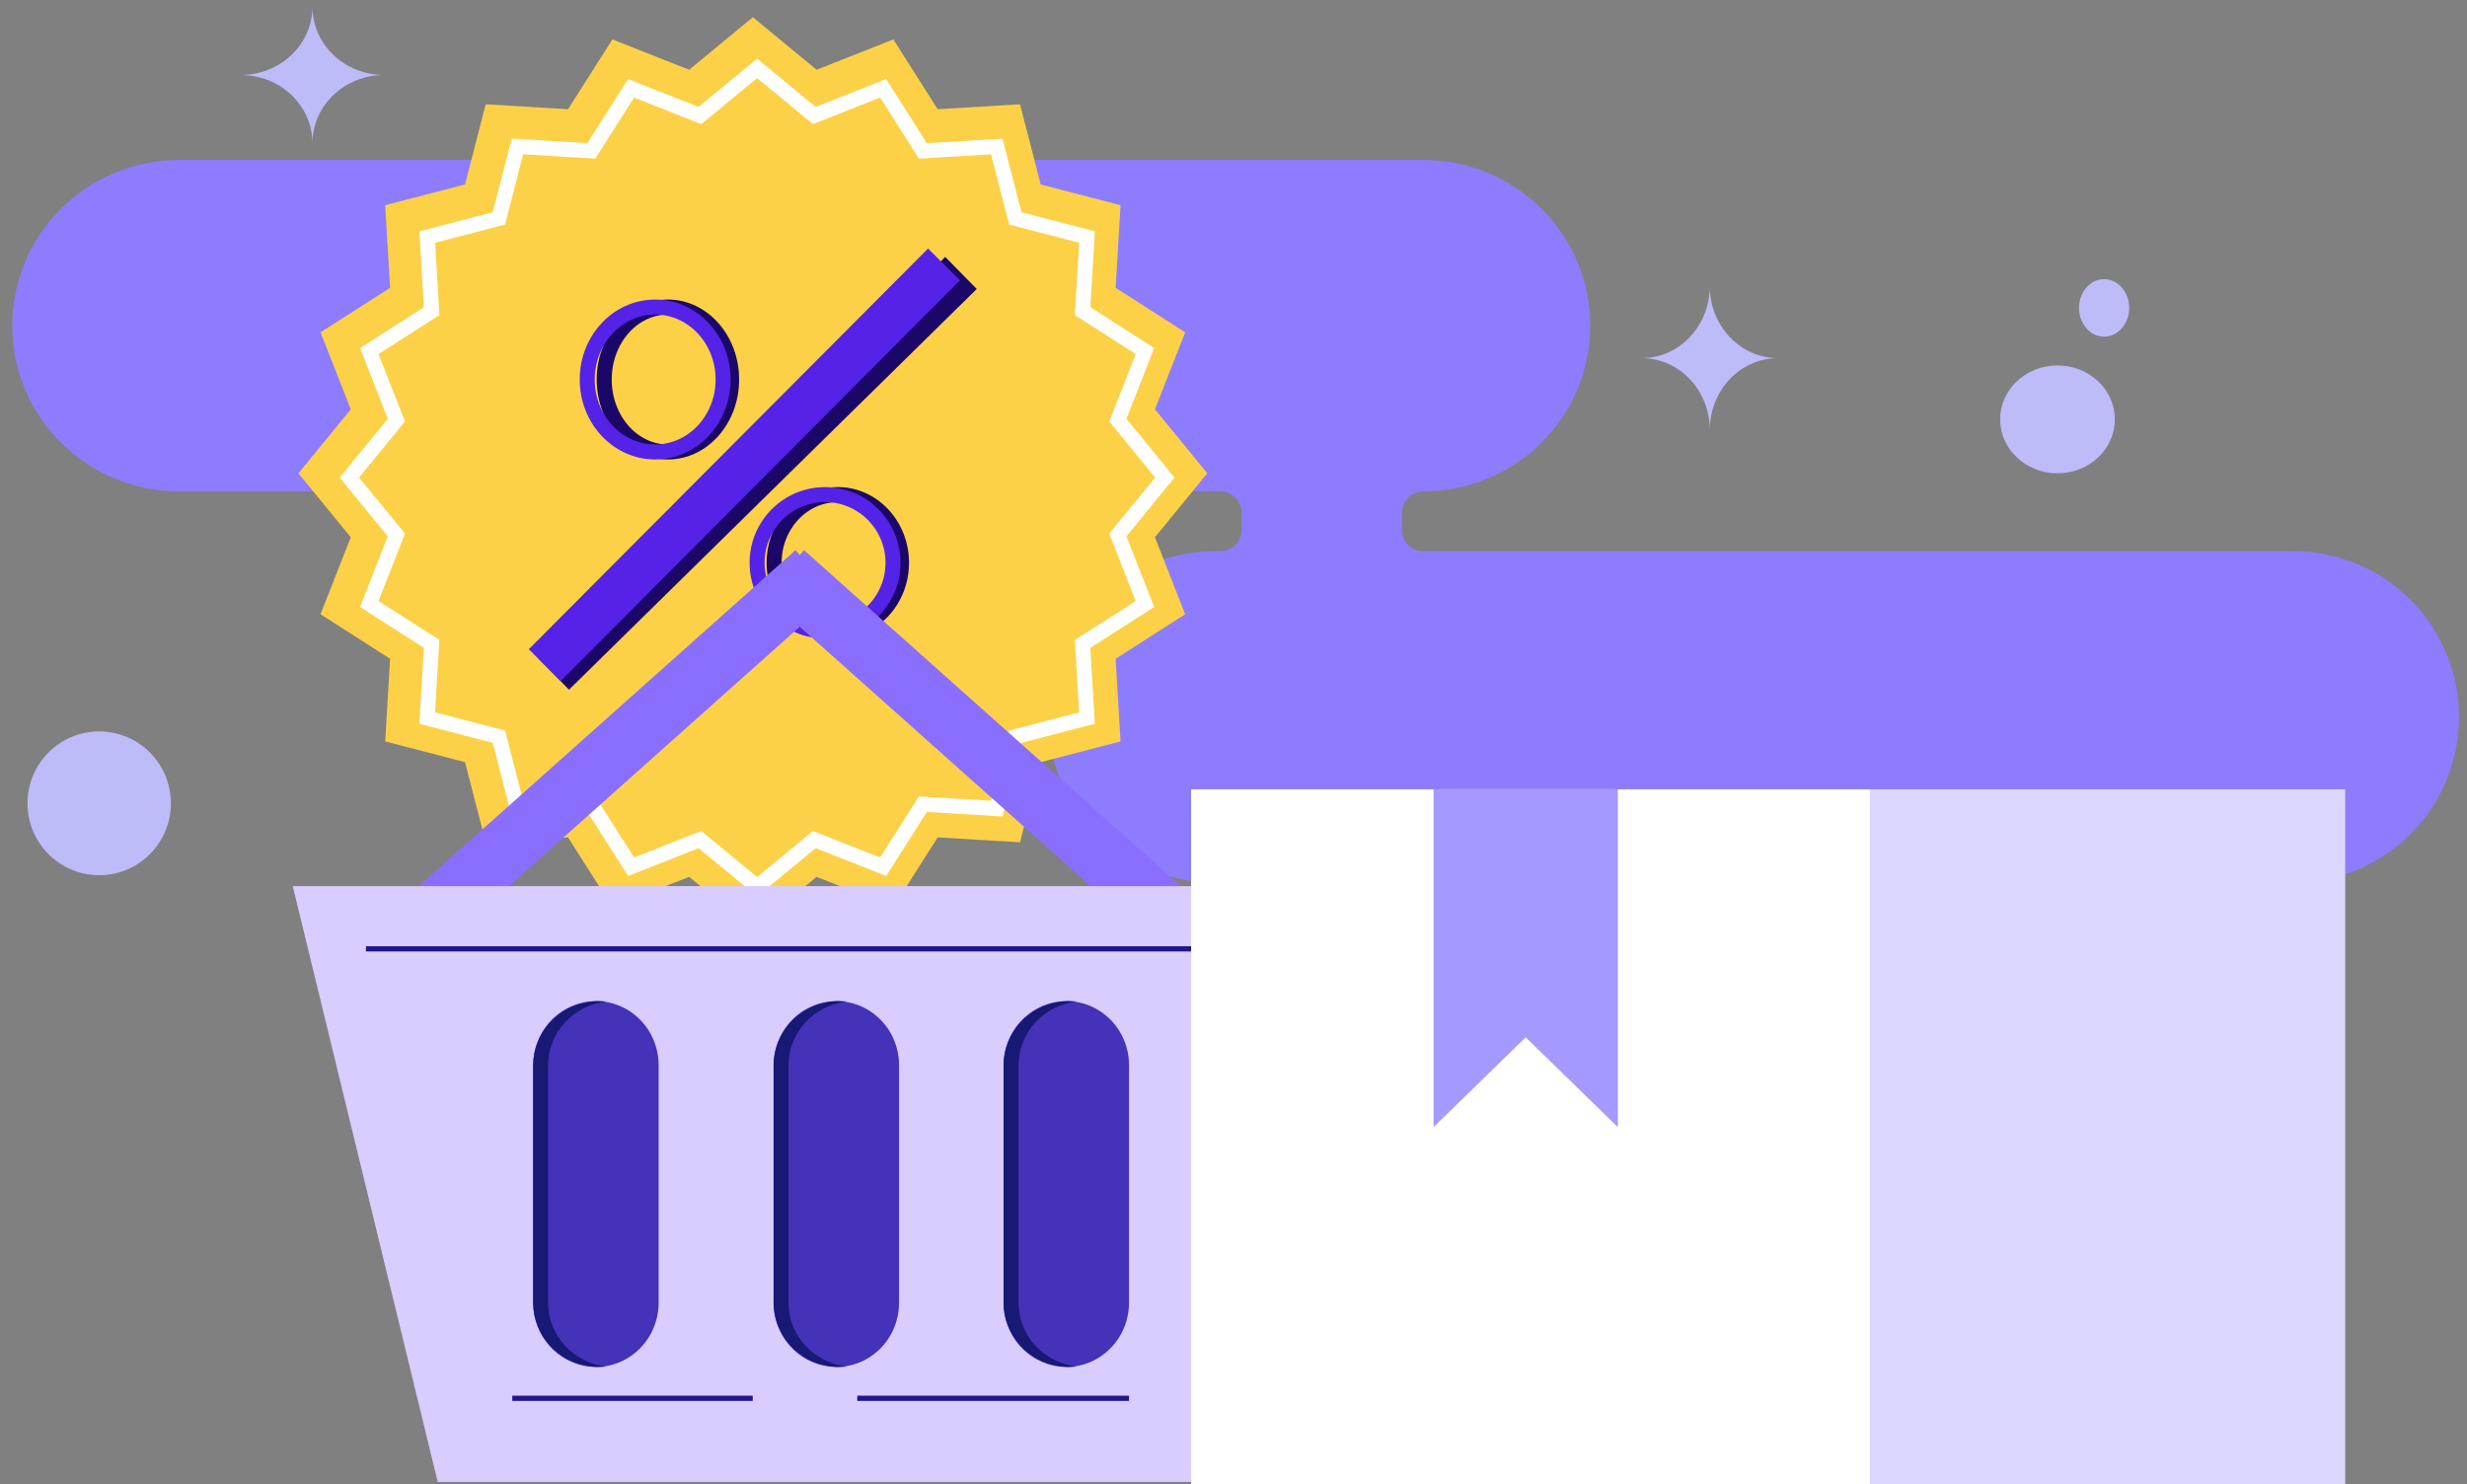 <svg width="236" height="142" viewBox="0 0 236 142" fill="none" xmlns="http://www.w3.org/2000/svg">
<rect x="0" y="0" width="236" height="142" fill="#808080" stroke="none"/>
<path d="M235.234 68.592C235.234 77.348 228.136 84.447 219.38 84.447H116.227C111.99 84.447 107.927 82.776 104.931 79.803C101.935 76.83 100.252 72.797 100.252 68.592C100.252 64.387 101.935 60.355 104.931 57.381C107.927 54.408 111.99 52.738 116.227 52.738H116.746C117.282 52.737 117.796 52.526 118.175 52.15C118.554 51.773 118.768 51.263 118.768 50.731V49.023C118.768 48.49 118.554 47.98 118.175 47.604C117.796 47.228 117.282 47.016 116.746 47.016H17.147C12.909 47.016 8.845 45.345 5.848 42.371C2.851 39.397 1.168 35.363 1.168 31.157C1.168 26.951 2.851 22.917 5.848 19.943C8.845 16.969 12.909 15.298 17.147 15.298H136.145C140.383 15.298 144.447 16.969 147.444 19.943C150.44 22.917 152.124 26.951 152.124 31.157C152.124 35.363 150.44 39.397 147.444 42.371C144.447 45.345 140.383 47.016 136.145 47.016C135.609 47.016 135.095 47.228 134.716 47.604C134.337 47.98 134.124 48.49 134.123 49.023V50.731C134.124 51.263 134.337 51.773 134.716 52.15C135.095 52.526 135.609 52.737 136.145 52.738H219.38C228.136 52.738 235.234 59.836 235.234 68.592Z" fill="#8D7CFD"/>
<path d="M115.496 45.281L110.486 51.4L113.378 58.769L106.724 63.026L107.195 70.933L99.555 72.917L97.578 80.584L89.701 80.113L85.459 86.791L78.117 83.888L72.021 88.916L65.925 83.888L58.584 86.792L54.341 80.113L46.464 80.584L44.487 72.916L36.848 70.932L37.318 63.026L30.663 58.769L33.556 51.4L28.547 45.281L33.556 39.163L30.663 31.794L37.318 27.537L36.848 19.631L44.488 17.646L46.465 9.978L54.342 10.449L58.583 3.772L65.925 6.675L72.021 1.646L78.117 6.675L85.459 3.772L89.701 10.449L97.578 9.978L99.555 17.646L107.195 19.631L106.725 27.537L113.378 31.794L110.486 39.163L115.496 45.281Z" fill="#FCD147"/>
<path d="M63.895 43.241C67.261 43.241 69.99 40.137 69.99 36.309C69.99 32.48 67.261 29.376 63.895 29.376C60.529 29.376 57.801 32.48 57.801 36.309C57.801 40.137 60.529 43.241 63.895 43.241Z" stroke="#1A0768" stroke-width="1.435" stroke-miterlimit="10"/>
<path d="M62.675 43.241C66.265 43.241 69.175 40.137 69.175 36.309C69.175 32.48 66.265 29.376 62.675 29.376C59.084 29.376 56.174 32.48 56.174 36.309C56.174 40.137 59.084 43.241 62.675 43.241Z" stroke="#5423E7" stroke-width="1.435" stroke-miterlimit="10"/>
<path d="M80.147 60.369C83.513 60.369 86.242 57.448 86.242 53.844C86.242 50.241 83.513 47.319 80.147 47.319C76.781 47.319 74.053 50.241 74.053 53.844C74.053 57.448 76.781 60.369 80.147 60.369Z" stroke="#1A0768" stroke-width="1.435" stroke-miterlimit="10"/>
<path d="M78.927 60.369C82.517 60.369 85.427 57.448 85.427 53.844C85.427 50.241 82.517 47.319 78.927 47.319C75.336 47.319 72.426 50.241 72.426 53.844C72.426 57.448 75.336 60.369 78.927 60.369Z" stroke="#5423E7" stroke-width="1.435" stroke-miterlimit="10"/>
<path d="M52.926 64.448L91.931 26.114" stroke="#1A0768" stroke-width="4.304" stroke-miterlimit="10"/>
<path d="M52.113 63.631L90.306 25.298" stroke="#5423E7" stroke-width="4.304" stroke-miterlimit="10"/>
<path d="M66.956 80.324L60.372 82.926L56.569 76.938L49.501 77.361L47.727 70.479L40.869 68.698L41.292 61.604L35.326 57.787L37.919 51.18L33.422 45.688L37.919 40.196L35.326 33.587L41.292 29.77L40.871 22.677L47.727 20.897L49.501 14.014L56.568 14.438L60.372 8.449L66.956 11.052L72.428 6.539L77.9 11.052L84.484 8.449L88.287 14.438L95.354 14.015L97.129 20.897L103.985 22.677L103.564 29.77L109.53 33.587L106.934 40.196L111.432 45.688L106.934 51.18L109.53 57.789L103.564 61.605L103.985 68.698L97.127 70.479L95.353 77.361L88.286 76.938L84.484 82.925L77.9 80.321L72.428 84.837L66.956 80.324Z" stroke="white" stroke-width="1.435" stroke-miterlimit="10"/>
<path d="M112.006 87.78L75.006 54.78" stroke="#8A6EFF" stroke-width="5.739" stroke-miterlimit="10"/>
<path d="M41.006 87.78L78.006 54.78" stroke="#8A6EFF" stroke-width="5.739" stroke-miterlimit="10"/>
<path d="M114.139 141.78H41.872L28.006 84.78H128.006L114.139 141.78Z" fill="#D9CCFF"/>
<path d="M114.006 141.78L116.818 84.78H128.006L114.006 141.78Z" fill="#2E2E82"/>
<path d="M63.006 101.922V124.638C63.003 126.266 62.371 127.827 61.247 128.978C60.124 130.13 58.601 130.778 57.013 130.78C56.785 130.781 56.558 130.767 56.333 130.738C54.869 130.569 53.517 129.854 52.535 128.729C51.553 127.604 51.008 126.148 51.006 124.638V101.922C51.008 100.413 51.553 98.957 52.535 97.832C53.517 96.707 54.869 95.992 56.333 95.822C56.558 95.794 56.785 95.78 57.013 95.78C57.8 95.779 58.58 95.937 59.307 96.246C60.035 96.554 60.696 97.006 61.253 97.577C61.809 98.147 62.251 98.825 62.552 99.57C62.852 100.316 63.007 101.115 63.006 101.922Z" fill="#4432B9"/>
<path d="M58.006 130.738C57.77 130.767 57.532 130.781 57.294 130.78C55.629 130.78 54.032 130.134 52.852 128.982C51.673 127.831 51.009 126.269 51.006 124.638V101.922C51.009 100.292 51.673 98.73 52.852 97.578C54.032 96.427 55.629 95.78 57.294 95.78C57.532 95.78 57.77 95.794 58.006 95.822C56.473 95.992 55.058 96.707 54.03 97.832C53.001 98.957 52.431 100.413 52.429 101.922V124.638C52.431 126.148 53.001 127.604 54.03 128.729C55.058 129.854 56.473 130.569 58.006 130.738Z" fill="#181875"/>
<path d="M86.006 101.922V124.638C86.006 126.267 85.374 127.829 84.25 128.981C83.127 130.133 81.603 130.78 80.013 130.78C79.786 130.781 79.559 130.767 79.334 130.738C77.87 130.569 76.518 129.854 75.535 128.729C74.553 127.604 74.008 126.148 74.006 124.638V101.922C74.008 100.412 74.553 98.956 75.535 97.832C76.518 96.707 77.87 95.991 79.334 95.822C79.559 95.794 79.786 95.78 80.013 95.78C80.8 95.779 81.58 95.938 82.308 96.246C83.035 96.554 83.696 97.007 84.253 97.577C84.809 98.148 85.251 98.825 85.552 99.571C85.853 100.316 86.007 101.115 86.006 101.922Z" fill="#4432B9"/>
<path d="M81.006 130.738C80.77 130.767 80.532 130.781 80.294 130.78C78.629 130.781 77.032 130.134 75.853 128.982C74.674 127.831 74.01 126.269 74.006 124.638V101.922C74.01 100.292 74.674 98.73 75.853 97.578C77.032 96.427 78.629 95.78 80.294 95.78C80.532 95.78 80.77 95.794 81.006 95.822C79.473 95.991 78.058 96.707 77.03 97.832C76.001 98.956 75.431 100.412 75.428 101.922V124.638C75.431 126.148 76.001 127.604 77.03 128.729C78.058 129.854 79.473 130.569 81.006 130.738Z" fill="#181875"/>
<path d="M108.006 101.922V124.638C108.003 126.269 107.368 127.831 106.242 128.982C105.116 130.134 103.59 130.78 101.999 130.78C101.772 130.78 101.545 130.766 101.32 130.739C99.858 130.566 98.51 129.849 97.53 128.725C96.55 127.6 96.008 126.146 96.006 124.638V101.922C96.008 100.415 96.55 98.96 97.53 97.836C98.51 96.711 99.858 95.995 101.32 95.822C101.545 95.794 101.772 95.78 101.999 95.78C102.788 95.778 103.569 95.934 104.298 96.242C105.027 96.549 105.69 97.001 106.248 97.572C106.806 98.143 107.249 98.821 107.55 99.567C107.852 100.314 108.007 101.114 108.006 101.922Z" fill="#4432B9"/>
<path d="M103.006 130.738C102.769 130.767 102.531 130.781 102.293 130.78C100.626 130.778 99.029 130.13 97.85 128.978C96.672 127.827 96.009 126.266 96.006 124.638V101.922C96.009 100.294 96.672 98.733 97.85 97.582C99.029 96.431 100.626 95.783 102.293 95.78C102.531 95.78 102.769 95.794 103.006 95.822C101.473 95.995 100.058 96.711 99.03 97.836C98.002 98.96 97.434 100.415 97.431 101.922V124.638C97.433 126.146 98.002 127.6 99.03 128.725C100.058 129.849 101.473 130.566 103.006 130.738Z" fill="#181875"/>
<path d="M35.006 90.78H122.006" stroke="#21168A" stroke-width="0.5" stroke-miterlimit="10"/>
<path d="M82.006 133.78H108.006" stroke="#21168A" stroke-width="0.5" stroke-miterlimit="10"/>
<path d="M49.006 133.78H72.006" stroke="#21168A" stroke-width="0.5" stroke-miterlimit="10"/>
<path d="M9.489 83.733C13.276 83.733 16.347 80.653 16.347 76.855C16.347 73.056 13.276 69.977 9.489 69.977C5.701 69.977 2.631 73.056 2.631 76.855C2.631 80.653 5.701 83.733 9.489 83.733Z" fill="#BEBBF9"/>
<path d="M196.824 45.279C199.854 45.279 202.311 42.97 202.311 40.121C202.311 37.272 199.854 34.962 196.824 34.962C193.794 34.962 191.338 37.272 191.338 40.121C191.338 42.97 193.794 45.279 196.824 45.279Z" fill="#BEBBF9"/>
<path d="M201.283 32.211C202.609 32.211 203.683 30.979 203.683 29.459C203.683 27.94 202.609 26.708 201.283 26.708C199.957 26.708 198.883 27.94 198.883 29.459C198.883 30.979 199.957 32.211 201.283 32.211Z" fill="#BEBBF9"/>
<path d="M163.564 41.141C163.564 40.238 163.395 39.343 163.068 38.509C162.741 37.675 162.261 36.916 161.656 36.278C161.051 35.639 160.333 35.132 159.542 34.786C158.752 34.441 157.904 34.263 157.049 34.263C158.777 34.263 160.434 33.538 161.656 32.248C162.878 30.959 163.564 29.209 163.564 27.385C163.564 29.209 164.25 30.959 165.472 32.248C166.694 33.538 168.351 34.263 170.079 34.263C168.351 34.263 166.694 34.988 165.472 36.278C164.25 37.567 163.564 39.317 163.564 41.141Z" fill="#BEBBF9"/>
<path d="M29.889 13.709C29.889 11.976 29.167 10.314 27.881 9.089C26.595 7.863 24.85 7.175 23.031 7.175C23.932 7.175 24.824 7.006 25.656 6.678C26.488 6.349 27.244 5.868 27.881 5.261C28.517 4.654 29.023 3.934 29.367 3.141C29.712 2.348 29.889 1.499 29.889 0.641C29.889 1.499 30.067 2.348 30.411 3.141C30.756 3.934 31.261 4.654 31.898 5.261C32.535 5.868 33.291 6.349 34.123 6.678C34.955 7.006 35.847 7.175 36.747 7.175C35.847 7.175 34.955 7.344 34.123 7.672C33.291 8.001 32.535 8.482 31.898 9.089C31.261 9.696 30.756 10.416 30.411 11.209C30.067 12.001 29.889 12.851 29.889 13.709Z" fill="#BEBBF9"/>
<path d="M178.888 75.511H113.941V142H178.888V75.511Z" fill="white"/>
<path d="M224.349 75.511H178.887V142H224.349V75.511Z" fill="#DBD7FF"/>
<path d="M154.765 107.832L145.951 99.241L137.137 107.832V75.511H154.765V107.832Z" fill="#A399FF"/>
</svg>
